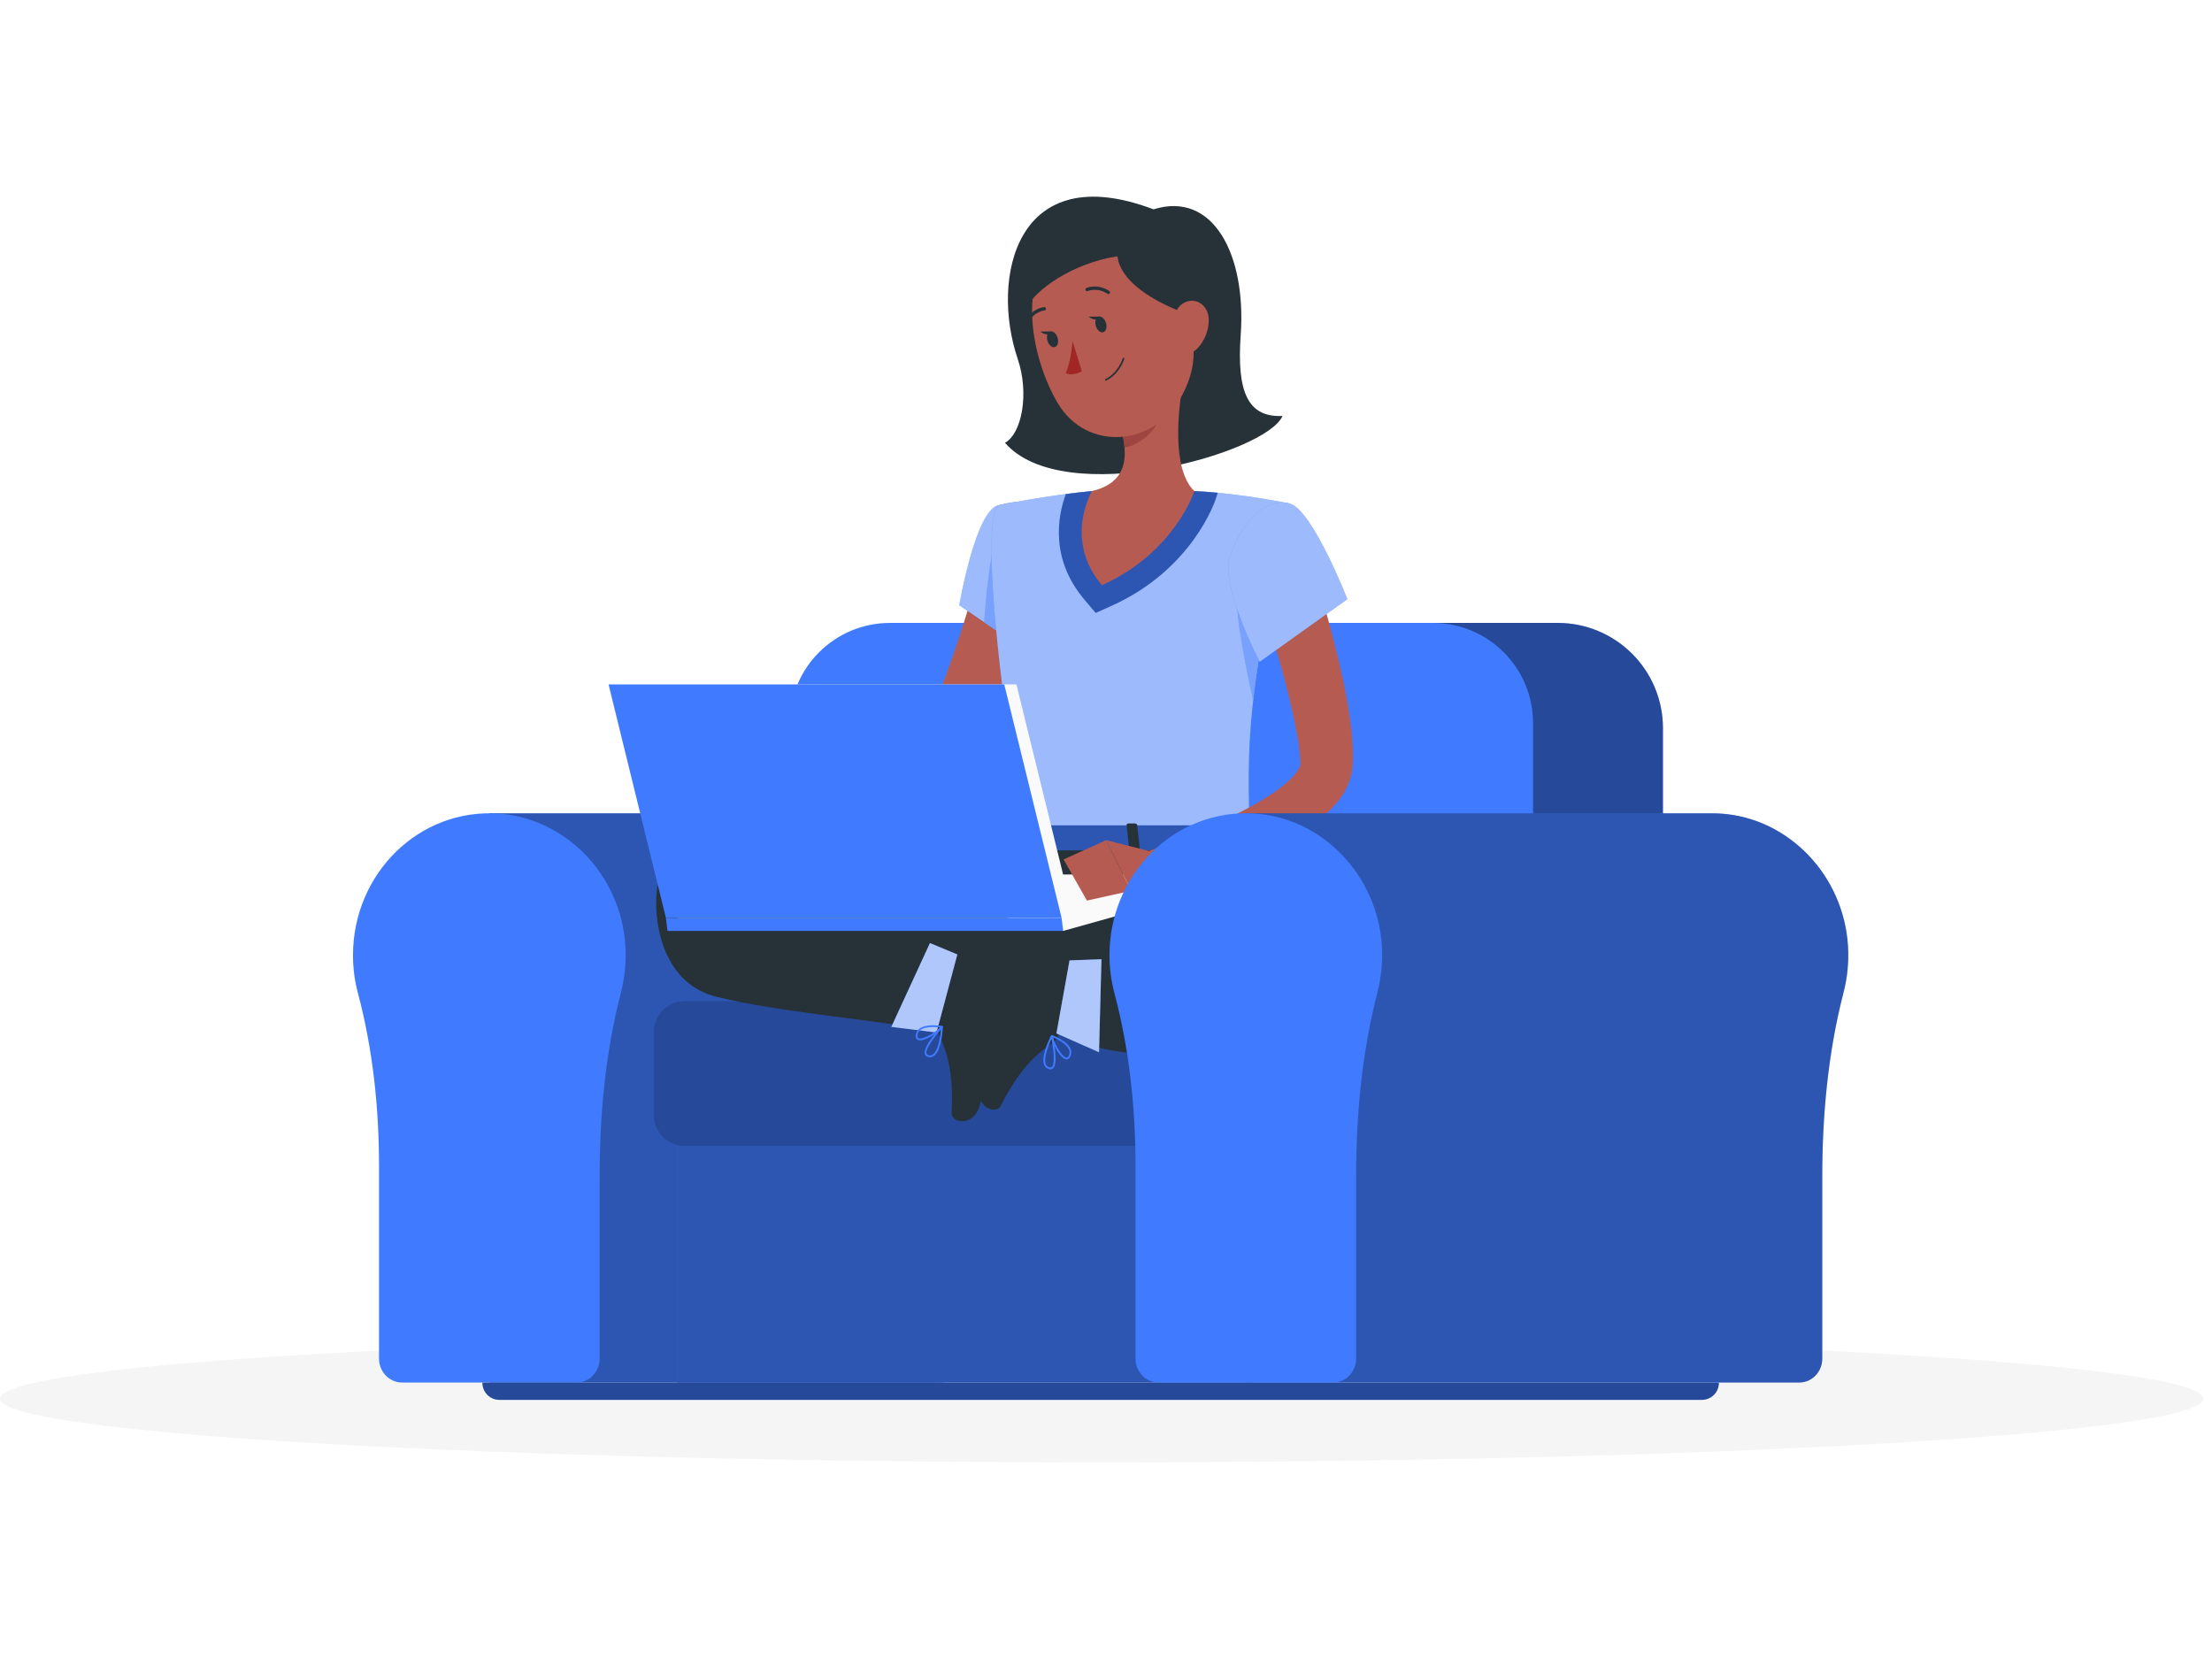 <svg width="240" height="180" viewBox="0 0 194 111" fill="none" xmlns="http://www.w3.org/2000/svg">
<path d="M96.617 111C43.257 111 -1.52588e-05 108.5 -1.52588e-05 105.416C-1.52588e-05 102.332 43.257 99.832 96.617 99.832C149.978 99.832 193.235 102.332 193.235 105.416C193.235 108.5 149.978 111 96.617 111Z" fill="#F5F5F5"/>
<path d="M74.817 54.078C75.097 54.083 75.376 54.088 75.655 54.108C81.579 54.527 86.371 59.546 86.749 65.716C86.834 67.126 86.695 68.487 86.365 69.767C84.999 75.045 84.491 80.523 84.491 85.985V101.908C84.491 103.065 83.593 104.001 82.481 104.001H74.817H76.134H42.916V54.078H74.817Z" fill="#407BFF"/>
<path opacity="0.3" d="M74.817 54.078C75.097 54.083 75.376 54.088 75.655 54.108C81.579 54.527 86.371 59.546 86.749 65.716C86.834 67.126 86.695 68.487 86.365 69.767C84.999 75.045 84.491 80.523 84.491 85.985V101.908C84.491 103.065 83.593 104.001 82.481 104.001H74.817H76.134H42.916V54.078H74.817Z" fill="black"/>
<path d="M30.959 66.528C30.959 59.361 36.773 53.61 43.753 54.108C49.677 54.527 54.469 59.545 54.848 65.715C54.932 67.126 54.793 68.486 54.464 69.767C53.097 75.045 52.589 80.522 52.589 85.985V101.908C52.589 103.064 51.691 104.001 50.579 104.001H35.252C34.145 104.001 33.242 103.064 33.242 101.908V85.048C33.242 79.919 32.704 74.791 31.392 69.852C31.108 68.795 30.959 67.679 30.959 66.528Z" fill="#407BFF"/>
<path d="M59.395 73.69H109.836V104.001H59.395V73.69Z" fill="#407BFF"/>
<path opacity="0.3" d="M59.395 73.69H109.836V104.001H59.395V73.69Z" fill="black"/>
<path d="M80.916 37.382H136.612C141.713 37.382 145.846 41.514 145.846 46.612V80.542H71.676V46.612C71.676 41.514 75.815 37.382 80.916 37.382Z" fill="#407BFF"/>
<path opacity="0.4" d="M80.916 37.382H136.612C141.713 37.382 145.846 41.514 145.846 46.612V80.542H71.676V46.612C71.676 41.514 75.815 37.382 80.916 37.382Z" fill="black"/>
<path d="M78.053 37.382H125.662C130.519 37.382 134.453 41.315 134.453 46.169V80.542H69.263V46.169C69.263 41.315 73.197 37.382 78.053 37.382Z" fill="#407BFF"/>
<path d="M60.048 70.535H106.954C107.402 70.535 107.766 70.899 107.766 71.347V82.456C107.766 82.905 107.402 83.268 106.954 83.268H60.048C58.542 83.268 57.326 82.052 57.326 80.547V73.256C57.326 71.756 58.542 70.535 60.048 70.535Z" fill="#407BFF"/>
<path opacity="0.4" d="M60.048 70.535H106.954C107.402 70.535 107.766 70.899 107.766 71.347V82.456C107.766 82.905 107.402 83.268 106.954 83.268H60.048C58.542 83.268 57.326 82.052 57.326 80.547V73.256C57.326 71.756 58.542 70.535 60.048 70.535Z" fill="black"/>
<path d="M43.798 105.521H149.262C150.084 105.521 150.748 104.858 150.748 104.036V104.006H42.312V104.036C42.312 104.853 42.975 105.521 43.798 105.521Z" fill="#407BFF"/>
<path opacity="0.4" d="M43.798 105.521H149.262C150.084 105.521 150.748 104.858 150.748 104.036V104.006H42.312V104.036C42.312 104.853 42.975 105.521 43.798 105.521Z" fill="black"/>
<path d="M85.952 32.364L85.752 33.176L85.523 34.053C85.363 34.641 85.194 35.234 85.009 35.822C84.66 37.008 84.276 38.195 83.877 39.376C83.469 40.557 83.065 41.743 82.611 42.914C82.391 43.502 82.172 44.09 81.938 44.674L81.663 45.371C81.624 45.471 81.554 45.581 81.449 45.705C81.04 46.224 80.103 46.797 79.076 47.2C78.043 47.639 76.887 47.958 75.705 48.247C74.518 48.526 73.297 48.755 72.06 48.945C70.833 49.154 69.557 49.294 68.34 49.423L68.295 51.94C70.978 52.204 73.611 52.234 76.328 51.94C77.684 51.795 79.051 51.551 80.452 51.143C81.15 50.928 81.858 50.664 82.576 50.305C83.289 49.941 84.027 49.493 84.71 48.805C85.049 48.461 85.373 48.058 85.647 47.594C85.717 47.48 85.777 47.355 85.842 47.235L85.967 46.986L86.181 46.543C86.47 45.95 86.759 45.356 87.029 44.753C87.572 43.547 88.101 42.331 88.574 41.09C89.058 39.854 89.502 38.598 89.901 37.318C90.095 36.675 90.28 36.032 90.454 35.374L90.709 34.382C90.788 34.028 90.853 33.734 90.933 33.31L85.952 32.364Z" fill="#B55B52"/>
<path d="M87.542 27.066C85.538 27.574 84.132 35.832 84.132 35.832L89.661 39.59C89.661 39.59 94.962 31.262 93.421 29.059C91.815 26.762 90.474 26.318 87.542 27.066Z" fill="#407BFF"/>
<path opacity="0.5" d="M87.542 27.066C85.538 27.574 84.132 35.832 84.132 35.832L89.661 39.59C89.661 39.59 94.962 31.262 93.421 29.059C91.815 26.762 90.474 26.318 87.542 27.066Z" fill="#FAFAFA"/>
<path d="M87.363 30.066L91.661 31.063L92.075 35.259C90.953 37.577 89.666 39.59 89.666 39.59L86.311 37.312C86.45 35.379 86.814 31.372 87.363 30.066Z" fill="#407BFF"/>
<path opacity="0.3" d="M87.363 30.066L91.661 31.063L92.075 35.259C90.953 37.577 89.666 39.59 89.666 39.59L86.311 37.312C86.45 35.379 86.814 31.372 87.363 30.066Z" fill="#FAFAFA"/>
<path d="M69.063 49.403L65.608 45.905L65.154 50.834C65.154 50.834 67.742 52.583 69.537 51.646L69.063 49.403Z" fill="#B55B52"/>
<path d="M61.549 45.381L61.395 49.528L65.154 50.829L65.608 45.905L61.549 45.381Z" fill="#B55B52"/>
<path d="M87.542 27.066C87.542 27.066 85.224 27.883 89.871 56.441C97.719 56.441 105.827 56.441 109.646 56.441C109.312 48.397 109.307 43.438 113.151 26.926C113.151 26.926 109.008 26.024 104.755 25.82C101.429 25.66 98.701 25.556 95.775 25.82C91.915 26.169 87.542 27.066 87.542 27.066Z" fill="#407BFF"/>
<path opacity="0.5" d="M87.542 27.066C87.542 27.066 85.224 27.883 89.871 56.441C97.719 56.441 105.827 56.441 109.646 56.441C109.312 48.397 109.307 43.438 113.151 26.926C113.151 26.926 109.008 26.024 104.755 25.82C101.429 25.66 98.701 25.556 95.775 25.82C91.915 26.169 87.542 27.066 87.542 27.066Z" fill="#FAFAFA"/>
<path d="M93.481 26.079C94.239 25.979 95.017 25.89 95.775 25.82C98.701 25.551 101.429 25.66 104.755 25.82C105.448 25.855 106.136 25.904 106.799 25.969L106.654 26.423C106.575 26.677 104.595 32.697 97.46 35.892L96.094 36.505L95.126 35.359C92.055 31.746 92.778 27.988 93.481 26.079Z" fill="#407BFF"/>
<path opacity="0.3" d="M93.481 26.079C94.239 25.979 95.017 25.89 95.775 25.82C98.701 25.551 101.429 25.66 104.755 25.82C105.448 25.855 106.136 25.904 106.799 25.969L106.654 26.423C106.575 26.677 104.595 32.697 97.46 35.892L96.094 36.505L95.126 35.359C92.055 31.746 92.778 27.988 93.481 26.079Z" fill="black"/>
<path d="M108.499 34.591L111.052 36.764C110.509 39.65 110.145 42.057 109.905 44.195C109.427 42.047 108.215 36.231 108.499 34.591Z" fill="#407BFF"/>
<path opacity="0.3" d="M108.499 34.591L111.052 36.764C110.509 39.65 110.145 42.057 109.905 44.195C109.427 42.047 108.215 36.231 108.499 34.591Z" fill="#FAFAFA"/>
<path d="M101.17 1.11C106.405 -0.53 109.317 5.097 108.813 12.139C108.454 17.178 109.467 19.376 112.483 19.231C111.072 22.526 93.266 27.499 88.141 21.584C89.587 20.801 90.309 17.322 89.248 14.197C86.864 7.155 89.083 -3.47 101.17 1.11Z" fill="#263238"/>
<path d="M103.862 15.713C103.294 18.598 102.73 23.891 104.75 25.82C104.75 25.82 103.039 31.207 96.642 34.073C93.242 30.066 95.769 25.82 95.769 25.82C98.991 25.052 98.906 22.66 98.347 20.417L103.862 15.713Z" fill="#B55B52"/>
<path d="M101.618 17.631L98.357 20.412C98.492 20.946 98.597 21.484 98.637 22.007C99.868 21.828 101.558 20.477 101.688 19.191C101.748 18.549 101.723 17.93 101.618 17.631Z" fill="#9E4541"/>
<path d="M103.593 7.629C104.725 12.324 105.303 14.287 103.703 17.367C101.294 22.002 95.276 22.366 92.763 18.1C90.499 14.262 89.028 7.23 92.977 4.011C96.866 0.841 102.461 2.934 103.593 7.629Z" fill="#B55B52"/>
<path d="M104.426 10.39C104.426 10.39 94.702 7.37 99.15 2.261C104.386 3.547 104.426 5.087 104.426 5.087V10.39Z" fill="#263238"/>
<path d="M98.532 5.162C94.867 5.541 91.227 7.694 90.065 9.647C89.387 6.323 91.77 2.171 94.418 1.588C97.071 1.005 100.267 2.251 100.267 2.251L98.532 5.162Z" fill="#263238"/>
<path d="M106.011 10.744C106.041 11.736 105.617 12.662 105.059 13.265C104.221 14.173 103.209 13.579 102.94 12.458C102.7 11.446 102.84 9.757 103.922 9.268C104.989 8.785 105.981 9.607 106.011 10.744Z" fill="#B55B52"/>
<path d="M64.915 60.303C75.949 60.148 83.189 67.724 83.189 67.724C82.132 70.794 81.464 73.091 81.464 73.091C75.416 72.02 68.545 71.546 62.88 70.186C57.764 68.955 57.176 62.79 57.705 60.208C58.233 57.627 61.13 57.044 63.972 56.226C67.213 55.294 73.416 55.269 77.854 55.294C82.541 55.324 88.699 55.763 91.895 56.435C91.895 56.435 98.666 56.226 103.683 56.346C106.615 55.927 104.889 60.183 100.262 63.787C95.46 67.525 89.263 68.98 83.244 68.073L83.209 68.068" fill="#263238"/>
<path d="M82.152 72.359L83.558 67.076C83.608 66.882 83.783 66.762 83.977 66.787L88.32 67.295C88.769 67.35 89.083 67.829 88.958 68.272C88.435 70.106 88.091 70.963 87.472 73.291C87.093 74.721 86.455 77.716 85.927 79.69C85.413 81.619 83.419 81.25 83.463 80.383C83.653 76.485 82.945 74.746 82.232 73.226C82.102 72.947 82.077 72.638 82.152 72.359Z" fill="#263238"/>
<path d="M81.569 75.474C81.683 75.474 81.793 75.439 81.893 75.374C82.476 74.995 82.646 73.605 82.696 72.812C82.696 72.778 82.676 72.748 82.646 72.733C82.611 72.718 82.576 72.728 82.551 72.753C82.386 72.932 80.941 74.542 81.1 75.185C81.13 75.299 81.205 75.384 81.324 75.429C81.409 75.459 81.489 75.474 81.569 75.474ZM82.516 73.042C82.416 74.193 82.157 75.01 81.803 75.24C81.678 75.319 81.539 75.334 81.384 75.275C81.314 75.25 81.279 75.21 81.26 75.145C81.155 74.721 82.022 73.615 82.516 73.042Z" fill="#407BFF"/>
<path d="M82.137 73.301L83.962 66.458L81.559 65.461L78.173 72.812L82.137 73.301Z" fill="#407BFF"/>
<path opacity="0.6" d="M82.137 73.301L83.962 66.458L81.559 65.461L78.173 72.812L82.137 73.301Z" fill="#FAFAFA"/>
<path d="M80.696 73.994C81.279 73.994 82.327 73.291 82.681 72.862C82.701 72.842 82.706 72.807 82.696 72.782C82.686 72.758 82.661 72.738 82.636 72.733C82.581 72.723 81.299 72.498 80.661 72.947C80.472 73.082 80.352 73.266 80.317 73.49C80.267 73.784 80.392 73.904 80.502 73.954C80.552 73.979 80.621 73.994 80.696 73.994ZM82.451 72.867C81.958 73.376 80.896 73.954 80.561 73.804C80.532 73.789 80.437 73.749 80.472 73.51C80.502 73.326 80.591 73.186 80.746 73.072C81.215 72.748 82.102 72.822 82.451 72.867Z" fill="#407BFF"/>
<path d="M105.862 56.7C112 55.912 121.08 55.608 121.598 62.002C122.117 68.397 117.704 74.96 105.697 75.314C93.695 75.668 91.107 72.653 90.674 70.086C90.125 66.837 89.193 66.01 92.045 64.539C94.902 63.069 95.445 58.035 105.862 56.7Z" fill="#263238"/>
<path d="M92.877 73.45L94.284 68.168C94.333 67.973 94.244 67.784 94.064 67.709L90.04 65.995C89.621 65.815 89.113 66.079 89.003 66.528C88.544 68.377 88.415 69.294 87.796 71.616C87.418 73.047 86.48 75.962 85.952 77.936C85.438 79.865 87.353 80.532 87.747 79.76C89.522 76.286 91.003 75.125 92.374 74.163C92.628 73.989 92.803 73.734 92.877 73.45Z" fill="#263238"/>
<path d="M92.135 76.535C92.229 76.535 92.314 76.5 92.379 76.431C92.838 75.952 92.379 73.839 92.329 73.6C92.324 73.565 92.294 73.54 92.259 73.535C92.224 73.53 92.189 73.55 92.174 73.58C91.825 74.293 91.282 75.583 91.596 76.201C91.686 76.381 91.845 76.49 92.06 76.53C92.09 76.535 92.11 76.535 92.135 76.535ZM92.219 73.869C92.364 74.612 92.563 76.002 92.259 76.316C92.214 76.366 92.159 76.381 92.09 76.366C91.925 76.336 91.81 76.256 91.741 76.127C91.481 75.613 91.955 74.447 92.219 73.869Z" fill="#407BFF"/>
<path d="M93.551 75.663C93.665 75.663 93.81 75.603 93.91 75.349C93.989 75.135 93.979 74.921 93.885 74.706C93.556 73.999 92.329 73.555 92.279 73.535C92.254 73.525 92.219 73.53 92.199 73.55C92.179 73.57 92.165 73.595 92.169 73.625C92.274 74.243 92.977 75.603 93.521 75.658C93.531 75.663 93.541 75.663 93.551 75.663ZM92.364 73.744C92.688 73.879 93.501 74.258 93.735 74.776C93.815 74.951 93.825 75.12 93.755 75.294C93.67 75.519 93.566 75.504 93.531 75.504C93.172 75.464 92.538 74.427 92.364 73.744Z" fill="#407BFF"/>
<path d="M92.653 73.385L93.8 66.981L96.602 66.877L96.388 75.035L92.653 73.385Z" fill="#407BFF"/>
<path opacity="0.6" d="M92.653 73.385L93.8 66.981L96.602 66.877L96.388 75.035L92.653 73.385Z" fill="#FAFAFA"/>
<path d="M96.996 11.068C97.111 11.441 97.006 11.81 96.762 11.885C96.517 11.96 96.223 11.716 96.109 11.342C95.994 10.968 96.099 10.599 96.343 10.524C96.587 10.45 96.876 10.689 96.996 11.068Z" fill="#263238"/>
<path d="M92.753 12.368C92.868 12.742 92.763 13.111 92.519 13.186C92.274 13.261 91.98 13.016 91.865 12.643C91.751 12.269 91.855 11.9 92.1 11.825C92.344 11.751 92.633 11.995 92.753 12.368Z" fill="#263238"/>
<path d="M92.214 11.815L91.232 11.83C91.232 11.83 91.91 12.393 92.214 11.815Z" fill="#263238"/>
<path d="M94.069 12.668C94.069 12.668 93.93 14.477 93.466 15.473C94.104 15.782 94.882 15.314 94.882 15.314L94.069 12.668Z" fill="#A02724"/>
<path d="M96.981 16.136C96.991 16.136 97.001 16.136 97.016 16.126C98.208 15.543 98.592 14.272 98.607 14.217C98.617 14.178 98.597 14.138 98.557 14.128C98.517 14.118 98.477 14.138 98.467 14.178C98.462 14.188 98.083 15.444 96.951 15.997C96.916 16.017 96.901 16.056 96.916 16.096C96.926 16.121 96.951 16.136 96.981 16.136Z" fill="#263238"/>
<path d="M97.206 8.541C97.255 8.541 97.3 8.516 97.33 8.476C97.375 8.406 97.355 8.317 97.29 8.272C96.263 7.594 95.321 7.988 95.281 8.008C95.206 8.042 95.171 8.127 95.206 8.202C95.236 8.277 95.326 8.312 95.4 8.277C95.435 8.262 96.238 7.928 97.131 8.516C97.151 8.536 97.176 8.541 97.206 8.541Z" fill="#263238"/>
<path d="M90.065 11.093C90.12 11.093 90.17 11.063 90.195 11.013C90.698 10.066 91.591 9.976 91.601 9.976C91.681 9.971 91.741 9.897 91.736 9.817C91.731 9.737 91.656 9.677 91.576 9.682C91.531 9.687 90.519 9.787 89.936 10.873C89.896 10.943 89.926 11.033 89.995 11.073C90.02 11.088 90.04 11.093 90.065 11.093Z" fill="#263238"/>
<path d="M96.458 10.509L95.475 10.524C95.475 10.529 96.153 11.088 96.458 10.509Z" fill="#263238"/>
<path d="M109.94 55.279L110.1 57.049C110.17 57.188 110.005 57.328 109.776 57.328H89.771C89.591 57.328 89.447 57.238 89.432 57.128L89.252 55.359C89.243 55.234 89.397 55.135 89.591 55.135H109.616C109.766 55.13 109.895 55.19 109.94 55.279Z" fill="#407BFF"/>
<path opacity="0.3" d="M109.94 55.279L110.1 57.049C110.17 57.188 110.005 57.328 109.776 57.328H89.771C89.591 57.328 89.447 57.238 89.432 57.128L89.252 55.359C89.243 55.234 89.397 55.135 89.591 55.135H109.616C109.766 55.13 109.895 55.19 109.94 55.279Z" fill="black"/>
<path d="M107.253 57.517H107.791C107.896 57.517 107.981 57.462 107.971 57.392L107.721 55.095C107.716 55.03 107.622 54.97 107.512 54.97H106.974C106.869 54.97 106.784 55.025 106.794 55.095L107.043 57.392C107.053 57.462 107.143 57.517 107.253 57.517Z" fill="#263238"/>
<path d="M91.282 57.517H91.82C91.925 57.517 92.01 57.462 92 57.392L91.751 55.095C91.746 55.03 91.651 54.97 91.541 54.97H91.003C90.898 54.97 90.813 55.025 90.823 55.095L91.072 57.392C91.077 57.462 91.172 57.517 91.282 57.517Z" fill="#263238"/>
<path d="M99.265 57.517H99.803C99.908 57.517 99.993 57.462 99.983 57.392L99.734 55.095C99.728 55.03 99.634 54.97 99.524 54.97H98.986C98.881 54.97 98.796 55.025 98.806 55.095L99.055 57.392C99.065 57.462 99.16 57.517 99.265 57.517Z" fill="#263238"/>
<path d="M54.439 42.775H89.143L94.174 63.258H59.47L54.439 42.775Z" fill="#FAFAFA"/>
<path d="M72.02 59.446L93.246 64.395L106.869 60.577L106.729 59.446H72.02Z" fill="#FAFAFA"/>
<path d="M110.195 33.963C110.608 35.324 111.057 36.73 111.456 38.125C111.87 39.52 112.279 40.911 112.648 42.306C113.007 43.702 113.356 45.092 113.625 46.458C113.755 47.141 113.874 47.813 113.954 48.461C114.039 49.074 114.059 49.857 114.044 49.817C114.014 50.006 113.81 50.395 113.456 50.789C113.107 51.188 112.633 51.591 112.114 51.97C111.072 52.742 109.856 53.43 108.599 54.068C106.071 55.329 103.339 56.45 100.631 57.432L101.234 59.874C104.266 59.356 107.193 58.623 110.115 57.532C111.571 56.979 113.022 56.341 114.458 55.469C115.171 55.02 115.884 54.527 116.577 53.864C117.26 53.206 117.973 52.374 118.387 51.138C118.482 50.829 118.562 50.5 118.601 50.156L118.626 49.897L118.636 49.707L118.651 49.364C118.661 48.91 118.651 48.486 118.626 48.068C118.581 47.235 118.492 46.438 118.377 45.66C118.153 44.1 117.858 42.595 117.504 41.105C117.155 39.62 116.786 38.15 116.373 36.695C115.944 35.239 115.52 33.809 115.011 32.354L110.195 33.963Z" fill="#B55B52"/>
<path d="M113.151 26.926C115.131 27.529 118.168 35.299 118.168 35.299L110.479 40.791C110.479 40.791 107.023 34.148 107.856 31.586C108.724 28.92 110.888 26.238 113.151 26.926Z" fill="#407BFF"/>
<path opacity="0.5" d="M113.151 26.926C115.131 27.529 118.168 35.299 118.168 35.299L110.479 40.791C110.479 40.791 107.023 34.148 107.856 31.586C108.724 28.92 110.888 26.238 113.151 26.926Z" fill="#FAFAFA"/>
<path d="M101.633 57.607L97.016 56.435L99.215 60.871C99.215 60.871 102.336 61.006 103.368 59.261L101.633 57.607Z" fill="#B55B52"/>
<path d="M93.281 58.12L95.326 61.733L99.215 60.871L97.011 56.441L93.281 58.12Z" fill="#B55B52"/>
<path d="M53.372 42.775H88.076L93.107 63.258H58.403L53.372 42.775Z" fill="#407BFF"/>
<path d="M58.403 63.258L58.542 64.395H93.246L93.107 63.258H58.403Z" fill="#407BFF"/>
<path d="M150.144 54.078C150.424 54.083 150.703 54.088 150.982 54.108C156.906 54.527 161.697 59.546 162.076 65.716C162.161 67.126 162.021 68.487 161.692 69.767C160.326 75.045 159.818 80.523 159.818 85.985V101.908C159.818 103.064 158.92 104.001 157.808 104.001H150.144H142.48H109.262V54.078H150.144Z" fill="#407BFF"/>
<path opacity="0.3" d="M150.144 54.078C150.424 54.083 150.703 54.088 150.982 54.108C156.906 54.527 161.697 59.546 162.076 65.716C162.161 67.126 162.021 68.487 161.692 69.767C160.326 75.045 159.818 80.523 159.818 85.985V101.908C159.818 103.064 158.92 104.001 157.808 104.001H150.144H142.48H109.262V54.078H150.144Z" fill="black"/>
<path d="M97.305 66.528C97.305 59.361 103.119 53.61 110.1 54.108C116.024 54.527 120.815 59.545 121.194 65.715C121.279 67.126 121.139 68.486 120.81 69.767C119.444 75.045 118.936 80.522 118.936 85.985V101.908C118.936 103.064 118.038 104.001 116.926 104.001H101.598C100.491 104.001 99.589 103.064 99.589 101.908V85.048C99.589 79.919 99.05 74.791 97.739 69.852C97.455 68.795 97.305 67.679 97.305 66.528Z" fill="#407BFF"/>
</svg>
